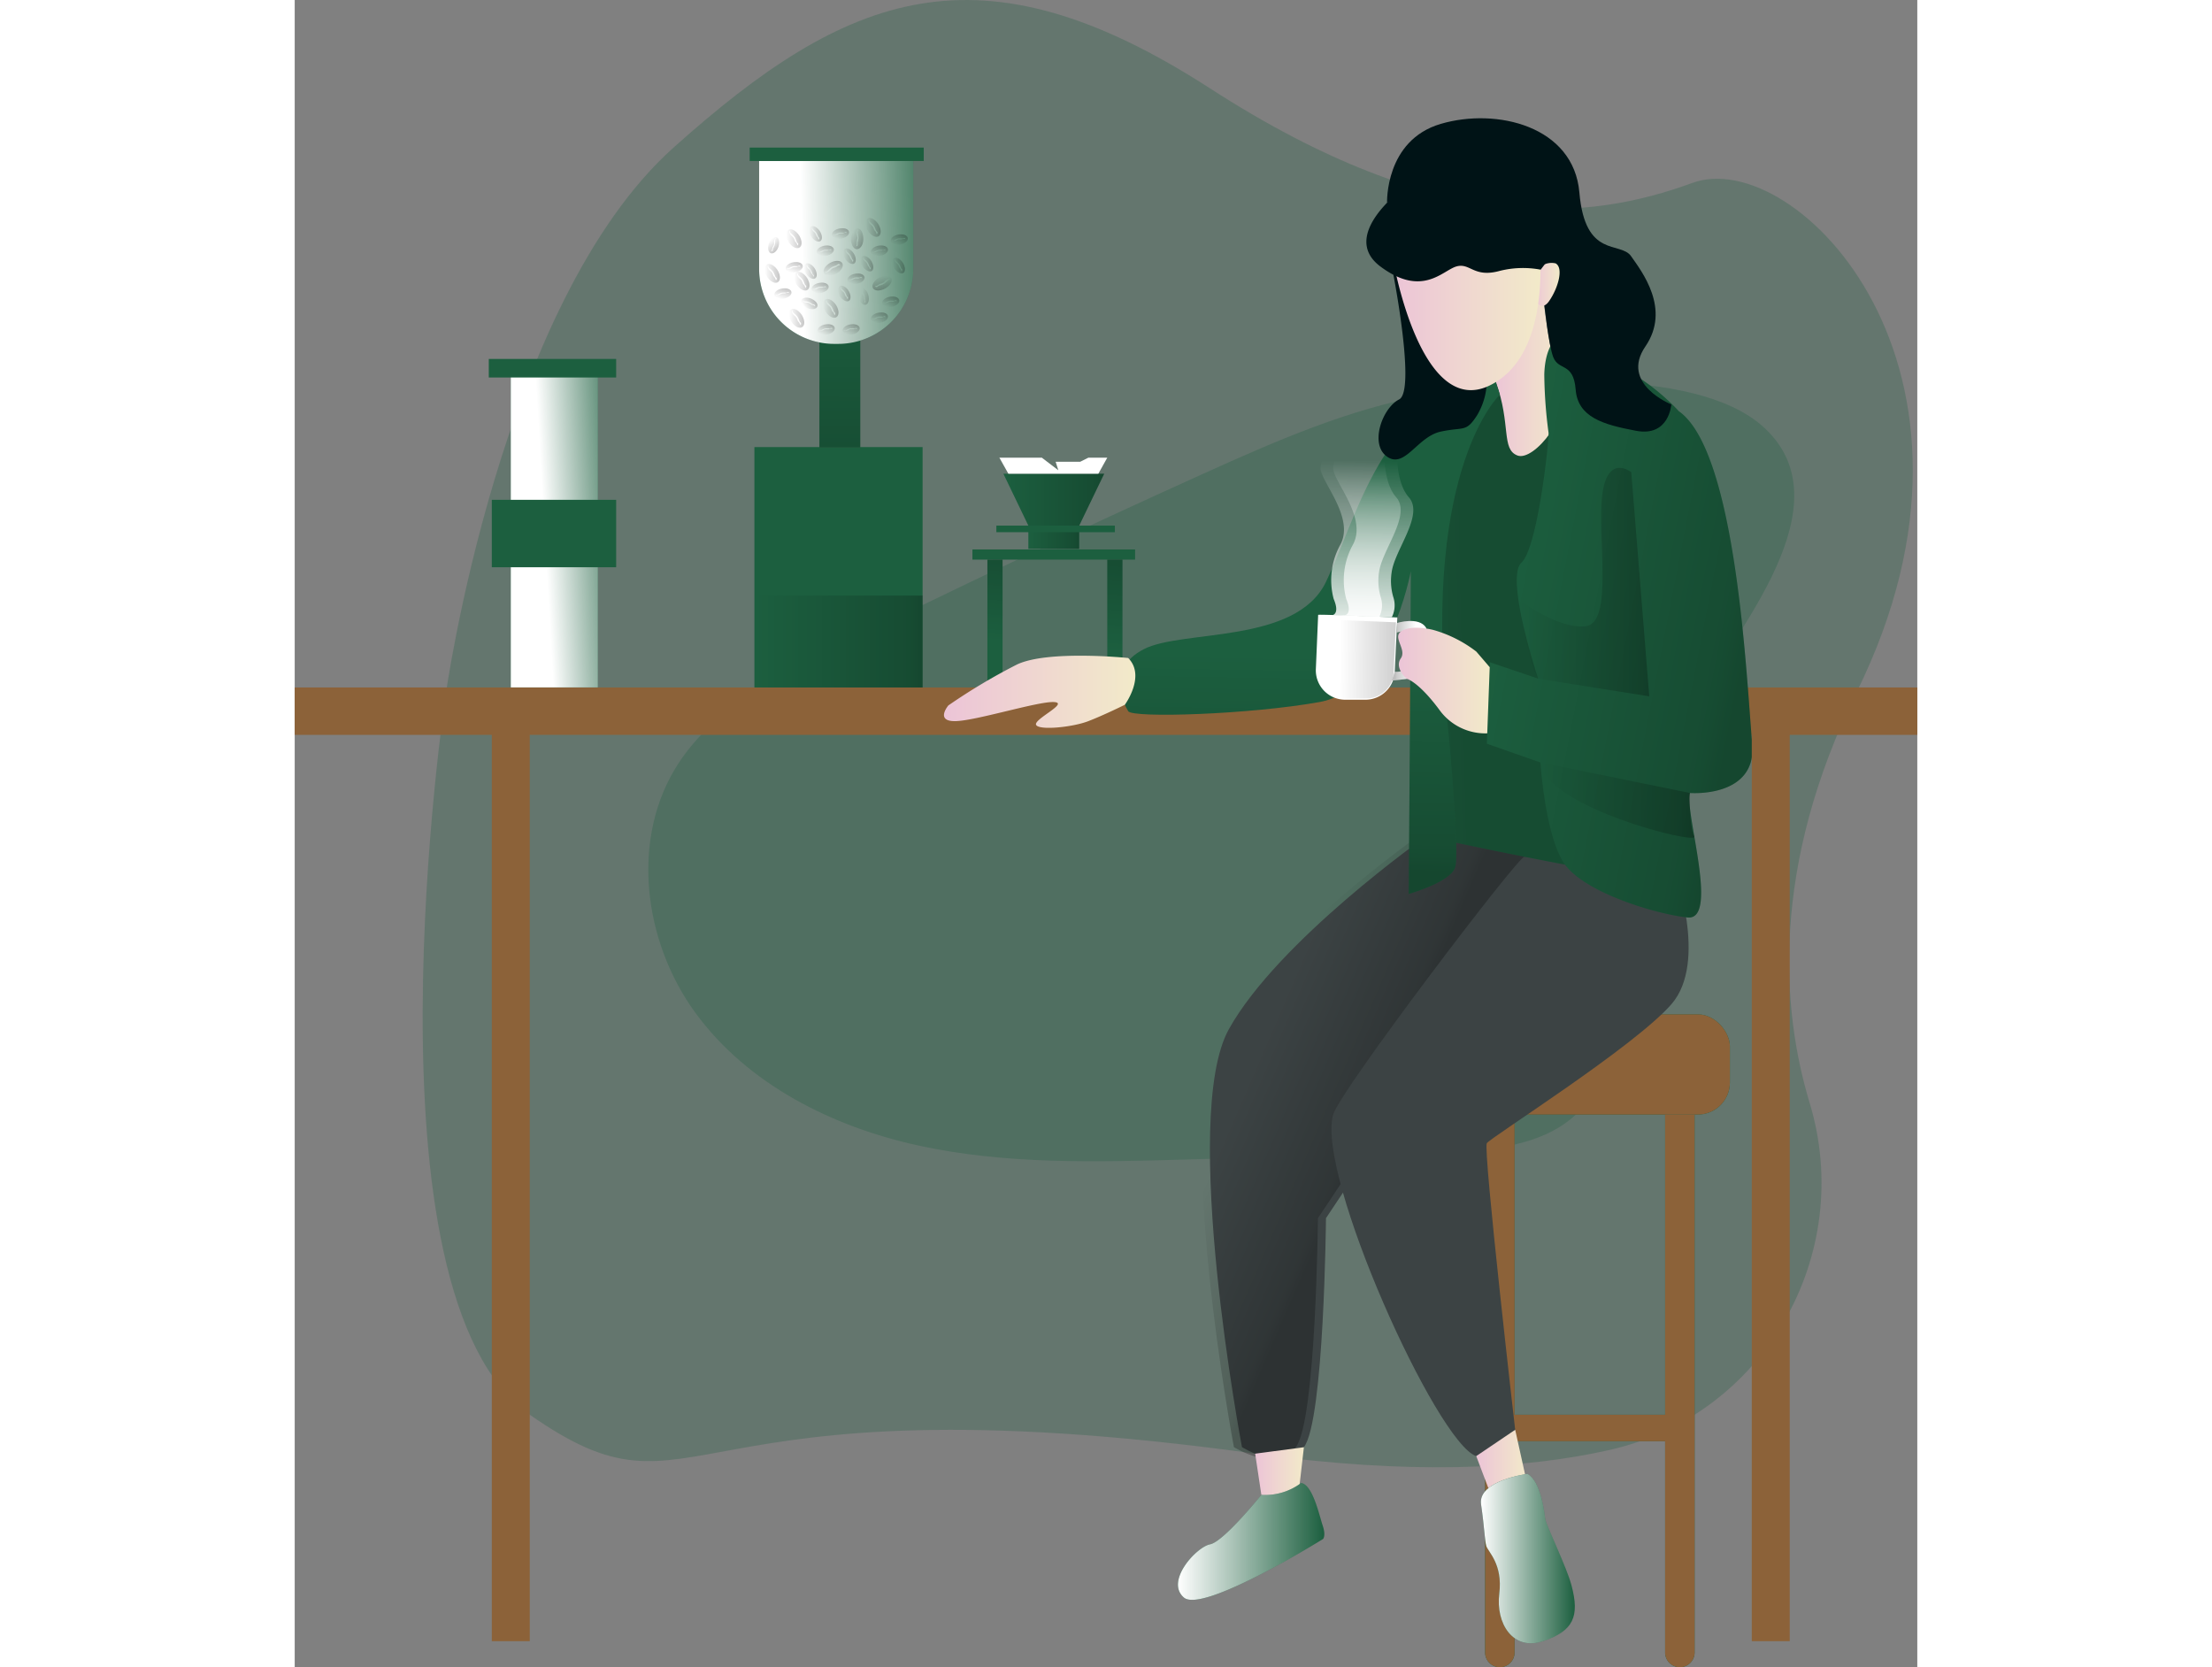 <svg id="Layer_1" data-name="Layer 1" xmlns="http://www.w3.org/2000/svg" xmlns:xlink="http://www.w3.org/1999/xlink" viewBox="0 0 340.26 349.61" width="406" height="306" class="illustration styles_illustrationTablet__1DWOa"><rect x="0" y="0" width="340.26" height="349.61" fill="#808080" stroke="none"/><defs><linearGradient id="linear-gradient" x1="239.78" y1="228.82" x2="264.56" y2="239.52" gradientUnits="userSpaceOnUse"><stop offset="0" stop-opacity="0"></stop><stop offset="0.91" stop-opacity="0.8"></stop><stop offset="1"></stop></linearGradient><linearGradient id="linear-gradient-2" x1="146.57" y1="134.48" x2="148.4" y2="113.09" xlink:href="#linear-gradient"></linearGradient><linearGradient id="linear-gradient-3" x1="171.53" y1="136.62" x2="173.36" y2="115.22" xlink:href="#linear-gradient"></linearGradient><linearGradient id="linear-gradient-4" x1="251.34" y1="131.27" x2="289.06" y2="130.42" gradientUnits="userSpaceOnUse"><stop offset="0" stop-opacity="0"></stop><stop offset="0.91" stop-opacity="0.8"></stop></linearGradient><linearGradient id="linear-gradient-5" x1="292.03" y1="78.92" x2="306.78" y2="78.92" gradientUnits="userSpaceOnUse"><stop offset="0" stop-color="#ecc4d7"></stop><stop offset="0.42" stop-color="#efd4d1"></stop><stop offset="1" stop-color="#f2eac9"></stop></linearGradient><linearGradient id="linear-gradient-6" x1="291.26" y1="127.31" x2="344.48" y2="137.73" xlink:href="#linear-gradient"></linearGradient><linearGradient id="linear-gradient-7" x1="297.38" y1="122.41" x2="324.81" y2="122.41" xlink:href="#linear-gradient"></linearGradient><linearGradient id="linear-gradient-8" x1="302.04" y1="168.14" x2="334.33" y2="168.14" xlink:href="#linear-gradient"></linearGradient><linearGradient id="linear-gradient-9" x1="253.25" y1="137.45" x2="252.5" y2="182.5" xlink:href="#linear-gradient"></linearGradient><linearGradient id="linear-gradient-10" x1="259.89" y1="138.58" x2="273.76" y2="138.71" xlink:href="#linear-gradient"></linearGradient><linearGradient id="linear-gradient-11" x1="275.73" y1="136.94" x2="271.72" y2="136.83" xlink:href="#linear-gradient"></linearGradient><linearGradient id="linear-gradient-12" x1="176.92" y1="145.41" x2="217.04" y2="145.41" xlink:href="#linear-gradient-5"></linearGradient><linearGradient id="linear-gradient-13" x1="242.17" y1="309.42" x2="252.39" y2="309.42" xlink:href="#linear-gradient-5"></linearGradient><linearGradient id="linear-gradient-14" x1="288.53" y1="307.5" x2="299.27" y2="307.5" xlink:href="#linear-gradient-5"></linearGradient><linearGradient id="linear-gradient-15" x1="225.98" y1="323.59" x2="256.67" y2="323.59" gradientUnits="userSpaceOnUse"><stop offset="0" stop-color="#fff"></stop><stop offset="1" stop-color="#fff" stop-opacity="0"></stop></linearGradient><linearGradient id="linear-gradient-16" x1="289.51" y1="327.19" x2="309.2" y2="327.19" xlink:href="#linear-gradient-15"></linearGradient><linearGradient id="linear-gradient-17" x1="96.4" y1="134.52" x2="131.67" y2="134.52" xlink:href="#linear-gradient"></linearGradient><linearGradient id="linear-gradient-18" x1="114.38" y1="59.31" x2="114.24" y2="103.24" xlink:href="#linear-gradient"></linearGradient><linearGradient id="linear-gradient-19" x1="106.44" y1="52.92" x2="137.6" y2="52.17" xlink:href="#linear-gradient-15"></linearGradient><linearGradient id="linear-gradient-20" x1="52.37" y1="111.47" x2="71.89" y2="110.35" xlink:href="#linear-gradient-15"></linearGradient><linearGradient id="linear-gradient-21" x1="153.85" y1="112.66" x2="164.51" y2="112.66" xlink:href="#linear-gradient"></linearGradient><linearGradient id="linear-gradient-22" x1="148.61" y1="104.78" x2="169.75" y2="104.78" xlink:href="#linear-gradient"></linearGradient><linearGradient id="linear-gradient-23" x1="300.43" y1="60.01" x2="306.01" y2="60.01" xlink:href="#linear-gradient-5"></linearGradient><linearGradient id="linear-gradient-24" x1="271.16" y1="60.01" x2="302.04" y2="60.01" xlink:href="#linear-gradient-5"></linearGradient><linearGradient id="linear-gradient-25" x1="266.44" y1="135.09" x2="267" y2="96.99" xlink:href="#linear-gradient-15"></linearGradient><linearGradient id="linear-gradient-26" x1="263.81" y1="135.09" x2="264.38" y2="96.99" xlink:href="#linear-gradient-15"></linearGradient><linearGradient id="linear-gradient-27" x1="272.16" y1="143.12" x2="291.36" y2="143.12" xlink:href="#linear-gradient-5"></linearGradient><linearGradient id="linear-gradient-28" x1="144.41" y1="67.11" x2="147.6" y2="67.11" xlink:href="#linear-gradient"></linearGradient><linearGradient id="linear-gradient-29" x1="147.36" y1="64" x2="150" y2="64" gradientTransform="translate(-9.77 97.09) rotate(-35.09)" xlink:href="#linear-gradient"></linearGradient><linearGradient id="linear-gradient-30" x1="148.83" y1="71.78" x2="151.46" y2="71.78" gradientTransform="translate(30.86 183.3) rotate(-68.72)" xlink:href="#linear-gradient"></linearGradient><linearGradient id="linear-gradient-31" x1="151.59" y1="65.02" x2="154.79" y2="65.02" xlink:href="#linear-gradient"></linearGradient><linearGradient id="linear-gradient-32" x1="154.69" y1="61.9" x2="157.32" y2="61.9" xlink:href="#linear-gradient"></linearGradient><linearGradient id="linear-gradient-33" x1="159.46" y1="55.68" x2="162.09" y2="55.68" xlink:href="#linear-gradient"></linearGradient><linearGradient id="linear-gradient-34" x1="158.09" y1="76.54" x2="160.72" y2="76.54" gradientTransform="matrix(0.96, 0.29, -0.29, 0.96, 30.03, -57.33)" xlink:href="#linear-gradient"></linearGradient><linearGradient id="linear-gradient-35" x1="159.72" y1="59.25" x2="162.92" y2="59.25" gradientTransform="translate(234.86 -96.81) rotate(94.2)" xlink:href="#linear-gradient"></linearGradient><linearGradient id="linear-gradient-36" x1="166.08" y1="56.05" x2="168.72" y2="56.05" xlink:href="#linear-gradient"></linearGradient><linearGradient id="linear-gradient-37" x1="159.14" y1="82.26" x2="161.77" y2="82.26" gradientTransform="translate(30.86 183.3) rotate(-68.72)" xlink:href="#linear-gradient"></linearGradient><linearGradient id="linear-gradient-38" x1="145.49" y1="59.32" x2="148.69" y2="59.32" xlink:href="#linear-gradient"></linearGradient><linearGradient id="linear-gradient-39" x1="157.46" y1="49.59" x2="160.66" y2="49.59" gradientTransform="translate(55.8 -80.6) rotate(34.53)" xlink:href="#linear-gradient"></linearGradient><linearGradient id="linear-gradient-40" x1="147.59" y1="57.22" x2="150.22" y2="57.22" xlink:href="#linear-gradient"></linearGradient><linearGradient id="linear-gradient-41" x1="156.47" y1="67.4" x2="159.1" y2="67.4" gradientTransform="translate(30.86 183.3) rotate(-68.72)" xlink:href="#linear-gradient"></linearGradient><linearGradient id="linear-gradient-42" x1="152.08" y1="56.61" x2="155.28" y2="56.61" gradientTransform="translate(88.3 206.77) rotate(-86.69)" xlink:href="#linear-gradient"></linearGradient><linearGradient id="linear-gradient-43" x1="155.78" y1="54.11" x2="158.41" y2="54.11" xlink:href="#linear-gradient"></linearGradient><linearGradient id="linear-gradient-44" x1="160.99" y1="73.72" x2="163.62" y2="73.72" gradientTransform="translate(30.86 183.3) rotate(-68.72)" xlink:href="#linear-gradient"></linearGradient><linearGradient id="linear-gradient-45" x1="139.31" y1="57.71" x2="142.51" y2="57.71" xlink:href="#linear-gradient"></linearGradient><linearGradient id="linear-gradient-46" x1="139.88" y1="51.76" x2="142.51" y2="51.76" gradientTransform="translate(90.55 -89.84) rotate(50.19)" xlink:href="#linear-gradient"></linearGradient><linearGradient id="linear-gradient-47" x1="158.52" y1="60.77" x2="161.16" y2="60.77" gradientTransform="translate(30.86 183.3) rotate(-68.72)" xlink:href="#linear-gradient"></linearGradient><linearGradient id="linear-gradient-48" x1="155.16" y1="81.26" x2="157.79" y2="81.26" gradientTransform="translate(30.86 183.3) rotate(-68.72)" xlink:href="#linear-gradient"></linearGradient><linearGradient id="linear-gradient-49" x1="143.85" y1="50.42" x2="147.05" y2="50.42" xlink:href="#linear-gradient"></linearGradient><linearGradient id="linear-gradient-50" x1="160.45" y1="48.05" x2="163.65" y2="48.05" xlink:href="#linear-gradient"></linearGradient><linearGradient id="linear-gradient-51" x1="148.68" y1="49.43" x2="151.31" y2="49.43" xlink:href="#linear-gradient"></linearGradient><linearGradient id="linear-gradient-52" x1="164.12" y1="65.58" x2="166.76" y2="65.58" gradientTransform="translate(30.86 183.3) rotate(-68.72)" xlink:href="#linear-gradient"></linearGradient><linearGradient id="linear-gradient-53" x1="152.54" y1="60.56" x2="155.17" y2="60.56" gradientTransform="translate(30.86 183.3) rotate(-68.72)" xlink:href="#linear-gradient"></linearGradient><linearGradient id="linear-gradient-54" x1="168.66" y1="67.28" x2="171.3" y2="67.28" gradientTransform="translate(30.86 183.3) rotate(-68.72)" xlink:href="#linear-gradient"></linearGradient><linearGradient id="linear-gradient-55" x1="171.93" y1="79.18" x2="174.57" y2="79.18" gradientTransform="translate(30.86 183.3) rotate(-68.72)" xlink:href="#linear-gradient"></linearGradient><linearGradient id="linear-gradient-56" x1="150.72" y1="76.63" x2="153.35" y2="76.63" gradientTransform="translate(30.86 183.3) rotate(-68.72)" xlink:href="#linear-gradient"></linearGradient><linearGradient id="linear-gradient-57" x1="168.24" y1="76.16" x2="170.88" y2="76.16" gradientTransform="translate(30.86 183.3) rotate(-68.72)" xlink:href="#linear-gradient"></linearGradient></defs><title>73. Coffee lover</title><path d="M72.37,146.38S83.76,63.93,120.2,31.31,184.36-12.35,232.72,18.9s79.49,27.76,101.13,19.82,67.85,39,34.5,106.68c-18.16,36.86-15.81,66.71-9.9,86.24,9.61,31.8-9.51,65.42-41.91,72.76-18.11,4.11-42.23,5.24-74.37.79-123.4-17.08-115.79,17.2-152.11-8.16S72.37,146.38,72.37,146.38Z" transform="translate(-40.76 -0.36)" fill="#1C5F3F" opacity="0.27" style="isolation: isolate;"></path><path d="M278.19,83.18c-16.35,2.92-31.74,9.67-46.88,16.51q-39.41,17.79-78.16,37c-12,6-24.55,12.48-31.89,23.7-10.19,15.57-7.46,37.32,3.52,52.35s28.75,23.93,46.93,27.87,37,3.44,55.59,2.91L280.49,242c10.95-.31,23.23-1.22,30.44-9.46,4.84-5.54,6.24-13.2,7.31-20.47,3.27-22.1,5.46-45.08,16.38-64.58,8.15-14.55,32-41.52,14.07-57.65C334.15,76.75,295.68,80.06,278.19,83.18Z" transform="translate(-40.76 -0.36)" fill="#1C5F3F" opacity="0.27" style="isolation: isolate;"></path><path d="M287.38,233.73h6.18a0,0,0,0,1,0,0V346.52a3.09,3.09,0,0,1-3.09,3.09h0a3.09,3.09,0,0,1-3.09-3.09V233.73A0,0,0,0,1,287.38,233.73Z" fill="#1C5F3F"></path><path d="M249.63,233.73h6.18a0,0,0,0,1,0,0V346.52a3.09,3.09,0,0,1-3.09,3.09h0a3.09,3.09,0,0,1-3.09-3.09V233.73a0,0,0,0,1,0,0Z" fill="#1C5F3F"></path><rect x="253.84" y="296.67" width="34.76" height="5.55" fill="#1C5F3F"></rect><rect x="242.15" y="212.71" width="58.81" height="21.01" rx="6.72" fill="#1C5F3F"></rect><path d="M287.38,233.73h6.18a0,0,0,0,1,0,0V346.52a3.09,3.09,0,0,1-3.09,3.09h0a3.09,3.09,0,0,1-3.09-3.09V233.73A0,0,0,0,1,287.38,233.73Z" fill="#8c6239"></path><path d="M249.63,233.73h6.18a0,0,0,0,1,0,0V346.52a3.09,3.09,0,0,1-3.09,3.09h0a3.09,3.09,0,0,1-3.09-3.09V233.73a0,0,0,0,1,0,0Z" fill="#8c6239"></path><rect x="253.84" y="296.67" width="34.76" height="5.55" fill="#8c6239"></rect><rect x="242.15" y="212.71" width="58.81" height="21.01" rx="6.72" fill="#8c6239"></rect><path d="M278,175.74s-31,21.85-41.34,40.43,2.74,87.64,2.74,87.64,8.75,5.6,13,0,4.62-48,4.62-48l49.77-74.78S292.92,173.42,278,175.74Z" transform="translate(-40.76 -0.36)" fill="#3c4344"></path><path d="M276.31,175.74s-31,21.85-41.33,40.43,2.73,87.64,2.73,87.64,8.75,5.6,13,0,4.62-48,4.62-48l49.76-74.78S291.21,173.42,276.31,175.74Z" transform="translate(-40.76 -0.36)" opacity="0.25" fill="url(#linear-gradient)" style="isolation: isolate;"></path><path d="M330,182.57s7.24,19.43-.53,28.36-37.88,27.92-38.72,29.15,5.94,60.06,5.94,60.06.09,8.33-8.17,5.56-33.64-59-30-71.61C260,229,297.43,179.78,298.65,180S330,182.57,330,182.57Z" transform="translate(-40.76 -0.36)" fill="#3c4344"></path><rect x="142.12" y="115.22" width="34.11" height="2.13" fill="#1C5F3F"></rect><rect x="145.26" y="117.34" width="3.18" height="27.7" fill="#1C5F3F"></rect><rect x="170.4" y="117.34" width="3.18" height="27.7" fill="#1C5F3F"></rect><rect x="145.26" y="117.34" width="3.18" height="27.7" opacity="0.25" fill="url(#linear-gradient-2)" style="isolation: isolate;"></rect><rect x="170.4" y="117.34" width="3.18" height="27.7" opacity="0.25" fill="url(#linear-gradient-3)" style="isolation: isolate;"></rect><rect y="144.16" width="340.26" height="9.94" fill="#8c6239"></rect><path d="M303.5,75.16a75.4,75.4,0,0,1,10.63,1.08,10.81,10.81,0,0,1,4.58,1.69C321.43,80.37,331,178.06,331,178.06s.72,5.72-4.28,6.43-48.7-8.75-48.7-8.75,1.52-65.11-.42-67.48,2.94-24.38,9-26.08S303.5,75.16,303.5,75.16Z" transform="translate(-40.76 -0.36)" fill="#1C5F3F"></path><path d="M303.5,75.16a75.4,75.4,0,0,1,10.63,1.08,10.81,10.81,0,0,1,4.58,1.69C321.43,80.37,331,178.06,331,178.06s.72,5.72-4.28,6.43-48.7-8.75-48.7-8.75,1.52-65.11-.42-67.48,2.94-24.38,9-26.08S303.5,75.16,303.5,75.16Z" transform="translate(-40.76 -0.36)" opacity="0.25" fill="url(#linear-gradient-4)" style="isolation: isolate;"></path><path d="M302.54,62.18s1.2,13,3.76,18.93-5.66,16.08-9.12,14.77-1.32-6.52-4.53-15.41S299.68,59.67,302.54,62.18Z" transform="translate(-40.76 -0.36)" fill="url(#linear-gradient-5)"></path><path d="M331,86.58s-8.23-9.26-17.48-10.83S305,74,305,74l-.59-1.55s-1.49,1.86-1.61,6.44a98,98,0,0,0,.89,12.2c.15,1.4-2.22,24.06-5.69,27.27s3.51,24.3,3.51,24.3l-10.15-3.43,0,1-.6,16.08L302,160.25s.9,14.51,4.74,20.82,19.46,11,26.13,11.68-.74-22.44.48-26.1c0,0,14.19,1.12,13.05-10.5S343.37,95.23,331,86.58Z" transform="translate(-40.76 -0.36)" fill="#1C5F3F"></path><path d="M331,86.58s-8.23-9.26-17.48-10.83S305,74,305,74l-.59-1.55s-1.49,1.86-1.61,6.44a98,98,0,0,0,.89,12.2c.15,1.4-2.22,24.06-5.69,27.27s3.51,24.3,3.51,24.3l-10.15-3.43,0,1-.6,16.08L302,160.25s.9,14.51,4.74,20.82,19.46,11,26.13,11.68-.74-22.44.48-26.1c0,0,14.19,1.12,13.05-10.5S343.37,95.23,331,86.58Z" transform="translate(-40.76 -0.36)" opacity="0.25" fill="url(#linear-gradient-6)" style="isolation: isolate;"></path><path d="M301.55,142.69l23.26,3.69-3.77-47s-5-4-6.09,4.79,2.48,27-3.59,27.53-14-5.73-14-5.73S299.44,140.2,301.55,142.69Z" transform="translate(-40.76 -0.36)" opacity="0.25" fill="url(#linear-gradient-7)" style="isolation: isolate;"></path><path d="M302,160.25l31.35,6.4s-.27,7.12.91,9.09S302.9,169.6,302,160.25Z" transform="translate(-40.76 -0.36)" opacity="0.25" fill="url(#linear-gradient-8)" style="isolation: isolate;"></path><path d="M293.49,83.12S277.44,98,282.31,149.81c0,0,2.95,29.44,1.76,32.54s-9.69,5.46-9.69,5.46.45-63.14.43-67.65c0,0-4.54,24.77-19.07,27.4s-39.32,3.43-40.2,1.93-4.81-8.82,3.28-13,31.88-1,38.19-14.09,11.18-35.24,29.59-40.23l6-1.71Z" transform="translate(-40.76 -0.36)" fill="#1C5F3F"></path><path d="M293.49,83.12S277.44,98,282.31,149.81c0,0,2.95,29.44,1.76,32.54s-9.69,5.46-9.69,5.46.45-63.14.43-67.65c0,0-4.54,24.77-19.07,27.4s-39.32,3.43-40.2,1.93-4.81-8.82,3.28-13,31.88-1,38.19-14.09,11.18-35.24,29.59-40.23l6-1.71Z" transform="translate(-40.76 -0.36)" opacity="0.25" fill="url(#linear-gradient-9)" style="isolation: isolate;"></path><path d="M255.38,129.29c.36-.14,16.6.55,16.6.55l-.54,11.4a6.15,6.15,0,0,1-6.15,5.85h-4.24a6.16,6.16,0,0,1-6.15-6.49Z" transform="translate(-40.76 -0.36)" fill="#fff"></path><path d="M256.34,130.34c.33-.12,15.36.52,15.36.52l-.5,10.53a5.69,5.69,0,0,1-5.69,5.42h-3.92a5.68,5.68,0,0,1-5.68-6Z" transform="translate(-40.76 -0.36)" opacity="0.25" fill="url(#linear-gradient-10)" style="isolation: isolate;"></path><path d="M271.93,131s4.6-1.44,6.09,1c0,0,1.85,10.16-4.45,10.78l-2.77.3.64-1.88s2.85.68,3.6-3.38-.12-5.72-3.21-4.82Z" transform="translate(-40.76 -0.36)" fill="#fff"></path><path d="M271.93,131s4.6-1.44,6.09,1c0,0,1.85,10.16-4.45,10.78l-2.77.3.64-1.88s2.85.68,3.6-3.38-.12-5.72-3.21-4.82Z" transform="translate(-40.76 -0.36)" opacity="0.25" fill="url(#linear-gradient-11)" style="isolation: isolate;"></path><path d="M215.54,138.34s-16.82-1.73-23.33,1.37a124.59,124.59,0,0,0-14.38,8.58s-2.85,3.38,1.5,3.29,17.23-4.15,20.61-4-4.27,3.58-3.71,4.78,7.58.52,10.91-.76,7.7-3.45,7.7-3.45S219.29,142.09,215.54,138.34Z" transform="translate(-40.76 -0.36)" fill="url(#linear-gradient-12)"></path><path d="M242.17,305.19l1.3,8.65s4.28,2.67,7.77,0l1.15-10Z" transform="translate(-40.76 -0.36)" fill="url(#linear-gradient-13)"></path><path d="M288.53,305.7l2.8,7.4a2.72,2.72,0,0,0,3.05,1.7c1.76-.32,4-1.11,4.89-3l-2.57-11.62Z" transform="translate(-40.76 -0.36)" fill="url(#linear-gradient-14)"></path><path d="M251.81,311.33a12.64,12.64,0,0,1-8.34,2.51s-7.91,9.82-10.75,10.36-9.47,7.7-5.51,11.15,29.2-12.27,29.2-12.27.64-.67-.08-2.81S254.25,311.69,251.81,311.33Z" transform="translate(-40.76 -0.36)" fill="#1C5F3F"></path><path d="M299.27,309.42s-10.46,1.4-9.73,6.39.74,7.49,1.1,8.74,3.49,3.76,2.72,10,2.86,12.09,9.2,9.95,7.7-5.13,5.94-11.71c-1-3.8-5.31-12.59-5.49-13.84S302.14,311,299.27,309.42Z" transform="translate(-40.76 -0.36)" fill="#1C5F3F"></path><path d="M251.81,311.33a12.64,12.64,0,0,1-8.34,2.51s-7.91,9.82-10.75,10.36-9.47,7.7-5.51,11.15,29.2-12.27,29.2-12.27.64-.67-.08-2.81S254.25,311.69,251.81,311.33Z" transform="translate(-40.76 -0.36)" fill="url(#linear-gradient-15)" style="isolation: isolate;"></path><path d="M299.27,309.42s-10.46,1.4-9.73,6.39.74,7.49,1.1,8.74,3.49,3.76,2.72,10,2.86,12.09,9.2,9.95,7.7-5.13,5.94-11.71c-1-3.8-5.31-12.59-5.49-13.84S302.14,311,299.27,309.42Z" transform="translate(-40.76 -0.36)" fill="url(#linear-gradient-16)" style="isolation: isolate;"></path><rect x="41.33" y="152.12" width="7.96" height="192.03" fill="#8c6239"></rect><rect x="305.55" y="152.12" width="7.96" height="192.03" fill="#8c6239"></rect><rect x="96.4" y="93.75" width="35.27" height="50.41" fill="#1C5F3F"></rect><rect x="96.4" y="124.89" width="35.27" height="19.27" opacity="0.25" fill="url(#linear-gradient-17)" style="isolation: isolate;"></rect><path d="M97.39,33.76h32.32a0,0,0,0,1,0,0V56.39A15.73,15.73,0,0,1,114,72.11h-.87A15.73,15.73,0,0,1,97.39,56.39V33.76A0,0,0,0,1,97.39,33.76Z" fill="#1C5F3F"></path><rect x="110.03" y="64.5" width="8.57" height="29.33" fill="#1C5F3F"></rect><rect x="110.03" y="64.5" width="8.57" height="29.33" opacity="0.25" fill="url(#linear-gradient-18)" style="isolation: isolate;"></rect><rect x="45.31" y="78.55" width="18.26" height="65.6" fill="#1C5F3F"></rect><path d="M97.39,33.76h32.32a0,0,0,0,1,0,0V56.39A15.73,15.73,0,0,1,114,72.11h-.87A15.73,15.73,0,0,1,97.39,56.39V33.76A0,0,0,0,1,97.39,33.76Z" fill="url(#linear-gradient-19)" style="isolation: isolate;"></path><rect x="45.31" y="78.55" width="18.26" height="65.6" fill="url(#linear-gradient-20)" style="isolation: isolate;"></rect><rect x="40.7" y="75.27" width="26.71" height="3.89" fill="#1C5F3F"></rect><rect x="95.41" y="30.95" width="36.5" height="2.81" fill="#1C5F3F"></rect><rect x="153.85" y="110.22" width="10.65" height="4.88" fill="#1C5F3F"></rect><rect x="153.85" y="110.22" width="10.65" height="4.88" opacity="0.25" fill="url(#linear-gradient-21)" style="isolation: isolate;"></rect><polyline points="153.85 110.22 148.61 99.34 169.75 99.34 164.51 110.22" fill="#1C5F3F"></polyline><polyline points="153.85 110.22 148.61 99.34 169.75 99.34 164.51 110.22" opacity="0.25" fill="url(#linear-gradient-22)" style="isolation: isolate;"></polyline><rect x="147.14" y="110.22" width="24.85" height="1.38" fill="#1C5F3F"></rect><polygon points="149.66 99.34 147.77 95.97 156.67 95.97 160.13 98.61 159.57 96.83 164.72 96.83 166.44 95.97 170.4 95.97 168.52 99.34 149.66 99.34" fill="#fff"></polygon><path d="M269.83,42.88s-.47-13.09,11.25-16.54,27.89.46,29.08,14.4S318.75,50.87,321,54.08s8.38,11.08,3,18.93,5.44,12.16,5.44,12.16S329,92,322.07,90.7s-12.23-2.84-12.69-8.65-3.57-3.82-4.72-6.85c-1-2.72-1.81-10.71-2-12.14s-7.21-7.31-9.89-9S274.39,39.36,269.83,42.88Z" transform="translate(-40.76 -0.36)" fill="#001316"></path><path d="M305.18,55.59a3.78,3.78,0,0,0-4.61,3.26c-.69,4.1,1.34,7.39,3.24,4.65S306.9,56.56,305.18,55.59Z" transform="translate(-40.76 -0.36)" fill="url(#linear-gradient-23)"></path><path d="M271.16,58s4.73,24.33,1.2,26.12-6.26,9.4-2.53,12,6.35-4.2,11.25-5.25,5.26.21,7.59-3.37a14.39,14.39,0,0,0,2.08-7.78l-9.67-29.55S270.26,44.54,271.16,58Z" transform="translate(-40.76 -0.36)" fill="#001316"></path><path d="M271.16,55.15s5.67,32.8,20,26.13C300.31,77,302,65,302,56.94a55.24,55.24,0,0,0-.49-7.84S280.62,20.13,271.16,55.15Z" transform="translate(-40.76 -0.36)" fill="url(#linear-gradient-24)"></path><path d="M273.18,39.9s-13.48,9.83-4.74,16.35,13,.87,15.88,0,3.61,2.31,8.81,1a20,20,0,0,1,8.91-.34l4.26-5.58a20.15,20.15,0,0,0-4.26-7C298.61,40.38,288.37,26.34,273.18,39.9Z" transform="translate(-40.76 -0.36)" fill="#001316"></path><path d="M261.26,125.94a15.39,15.39,0,0,1,1.38-11.31c3.19-5.78-4.24-13.44-4.11-16.18s4.11-8.29,4.11-8.29L272,93s-.82,8,2.4,11.64-2.86,10.89-3.58,15.54a12,12,0,0,0,.33,5.43,5.47,5.47,0,0,1-.33,4.18h0l-10-.39S262.7,129.38,261.26,125.94Z" transform="translate(-40.76 -0.36)" fill="url(#linear-gradient-25)" style="isolation: isolate;"></path><path d="M258.63,125.94A15.36,15.36,0,0,1,260,114.63c3.18-5.78-4.25-13.44-4.12-16.18S260,90.16,260,90.16L269.35,93s-.82,8,2.4,11.64-2.86,10.89-3.58,15.54a12,12,0,0,0,.34,5.43,5.52,5.52,0,0,1-.34,4.18h0l-10-.39S260.08,129.38,258.63,125.94Z" transform="translate(-40.76 -0.36)" fill="url(#linear-gradient-26)" style="isolation: isolate;"></path><path d="M288.55,137l2.81,3.27-.52,13.87a11.85,11.85,0,0,1-10.09-5c-4.17-5.6-6.55-6.37-6.73-6.43s-2.68-2.32-1.31-4.29-2.09-4.59.35-5.84,6.55-.1,6.55-.1A26.6,26.6,0,0,1,288.55,137Z" transform="translate(-40.76 -0.36)" fill="url(#linear-gradient-27)"></path><rect x="41.33" y="104.81" width="26.08" height="14.14" fill="#1C5F3F"></rect><path d="M147.1,66.42c-.65-1-1.66-1.54-2.26-1.16s-.57,1.52.07,2.54,1.66,1.54,2.26,1.16S147.74,67.44,147.1,66.42Zm-.34,2.11c0-.09-.06-.18-.1-.27a1.12,1.12,0,0,0-.11-.25c-.07-.11-.18-.2-.26-.31s-.21-.58-.39-.82a2.46,2.46,0,0,0-.41-.38,1.6,1.6,0,0,1-.44-.65.46.46,0,0,1,0-.26c0-.07.09-.18.16-.15a.37.37,0,0,0,0,.31.9.9,0,0,0,.22.26,4.21,4.21,0,0,1,.78.8,4.9,4.9,0,0,1,.38.84,1.74,1.74,0,0,0,.1.19c.07.09.16.15.22.24A.34.34,0,0,1,146.76,68.53Z" transform="translate(-40.76 -0.36)" opacity="0.25" fill="url(#linear-gradient-28)" style="isolation: isolate;"></path><path d="M149.09,63c-.92-.38-1.85-.25-2.07.29s.33,1.3,1.25,1.68,1.84.25,2.07-.29S150,63.4,149.09,63Zm.77,1.59-.2-.14a1.22,1.22,0,0,0-.19-.12c-.1,0-.21,0-.32-.08s-.42-.29-.65-.37a1.82,1.82,0,0,0-.46-.06,1.3,1.3,0,0,1-.6-.23.39.39,0,0,1-.15-.16s0-.16,0-.17a.33.33,0,0,0,.14.21.83.83,0,0,0,.27.07,3.06,3.06,0,0,1,.91.17,3.56,3.56,0,0,1,.65.38l.16.08c.09,0,.18,0,.26.06A.28.28,0,0,1,149.86,64.6Z" transform="translate(-40.76 -0.36)" opacity="0.25" fill="url(#linear-gradient-29)" style="isolation: isolate;"></path><path d="M152,68.4c-1,.19-1.67.81-1.56,1.38s1,.89,2,.71,1.67-.82,1.56-1.39S153,68.21,152,68.4Zm1.52.89h-.46c-.11,0-.21.08-.32.11s-.51,0-.74,0a2.3,2.3,0,0,0-.42.2,1.39,1.39,0,0,1-.63.15.38.38,0,0,1-.21,0c-.05,0-.11-.12-.07-.17a.32.32,0,0,0,.24.09.58.58,0,0,0,.27-.09,3.87,3.87,0,0,1,.84-.36,4.78,4.78,0,0,1,.76,0,.55.55,0,0,0,.18,0c.09,0,.16-.07.25-.09A.27.27,0,0,1,153.55,69.29Z" transform="translate(-40.76 -0.36)" opacity="0.25" fill="url(#linear-gradient-30)" style="isolation: isolate;"></path><path d="M154.28,64.33c-.65-1-1.66-1.54-2.26-1.16s-.57,1.52.07,2.54,1.66,1.54,2.26,1.16S154.92,65.35,154.28,64.33Zm-.34,2.11c0-.09-.06-.18-.1-.27a1.12,1.12,0,0,0-.11-.25c-.07-.11-.18-.2-.26-.31s-.21-.58-.39-.82a2.46,2.46,0,0,0-.41-.38,1.6,1.6,0,0,1-.44-.65.46.46,0,0,1,0-.26c0-.07.09-.18.16-.15a.37.37,0,0,0,0,.31.9.9,0,0,0,.22.26,4.21,4.21,0,0,1,.78.8,4.9,4.9,0,0,1,.38.84,1.74,1.74,0,0,0,.1.19c.07.09.16.15.22.24A.34.34,0,0,1,153.94,66.44Z" transform="translate(-40.76 -0.36)" opacity="0.25" fill="url(#linear-gradient-31)" style="isolation: isolate;"></path><path d="M156.9,61.33c-.53-.84-1.36-1.26-1.86-.95s-.46,1.25.06,2.09,1.37,1.27,1.86,1S157.43,62.17,156.9,61.33Zm-.28,1.74a2,2,0,0,0-.08-.22.78.78,0,0,0-.09-.21c-.06-.09-.15-.16-.21-.25s-.18-.48-.32-.68a2.5,2.5,0,0,0-.34-.31,1.23,1.23,0,0,1-.36-.54.38.38,0,0,1,0-.21c0-.06.08-.15.14-.12a.25.25,0,0,0,0,.25.73.73,0,0,0,.18.22,3.58,3.58,0,0,1,.64.65,4.38,4.38,0,0,1,.31.7s.05.1.08.15.14.12.18.2A.26.26,0,0,1,156.62,63.07Z" transform="translate(-40.76 -0.36)" opacity="0.25" fill="url(#linear-gradient-32)" style="isolation: isolate;"></path><path d="M161.68,55.11c-.54-.84-1.37-1.26-1.86-1s-.47,1.25.05,2.09,1.37,1.27,1.86,1S162.2,56,161.68,55.11Zm-.28,1.74a2,2,0,0,0-.09-.22.56.56,0,0,0-.09-.21,2.32,2.32,0,0,0-.21-.25c-.15-.2-.17-.48-.32-.68a2,2,0,0,0-.34-.31,1.32,1.32,0,0,1-.36-.54.37.37,0,0,1,0-.21c0-.06.07-.15.13-.12a.31.31,0,0,0,0,.25.92.92,0,0,0,.18.22,3.28,3.28,0,0,1,.64.65,3.64,3.64,0,0,1,.31.7s.05.1.09.15.13.13.18.2A.28.28,0,0,1,161.4,56.85Z" transform="translate(-40.76 -0.36)" opacity="0.25" fill="url(#linear-gradient-33)" style="isolation: isolate;"></path><path d="M161.05,62.26c-.26-1-.93-1.61-1.5-1.46s-.81,1.06-.55,2,.93,1.61,1.5,1.46S161.31,63.22,161.05,62.26Zm-.77,1.58a1.94,1.94,0,0,0,0-.24.82.82,0,0,0,0-.22c0-.1-.1-.2-.13-.31s0-.5-.11-.74a1.9,1.9,0,0,0-.23-.39,1.25,1.25,0,0,1-.19-.62.34.34,0,0,1,0-.22c0-.05.11-.12.16-.07a.29.29,0,0,0-.07.24.73.73,0,0,0,.11.26,3.67,3.67,0,0,1,.42.81,3.85,3.85,0,0,1,.09.76,1.36,1.36,0,0,0,0,.17c0,.09.09.16.11.24A.27.27,0,0,1,160.28,63.84Z" transform="translate(-40.76 -0.36)" opacity="0.25" fill="url(#linear-gradient-34)" style="isolation: isolate;"></path><path d="M164.55,60.87c1.06-.57,1.65-1.54,1.32-2.17s-1.48-.68-2.54-.11-1.66,1.54-1.32,2.17S163.48,61.44,164.55,60.87Zm-2.08-.49.27-.08a1.14,1.14,0,0,0,.26-.09c.11-.06.21-.17.33-.24s.59-.17.84-.33a2.46,2.46,0,0,0,.41-.38,1.61,1.61,0,0,1,.68-.39.5.5,0,0,1,.27,0c.07,0,.17.1.13.17a.34.34,0,0,0-.31,0,.82.82,0,0,0-.27.2,2.91,2.91,0,0,1-1.72,1,1.76,1.76,0,0,0-.2.09c-.09.06-.16.15-.25.2A.33.33,0,0,1,162.47,60.38Z" transform="translate(-40.76 -0.36)" opacity="0.25" fill="url(#linear-gradient-35)" style="isolation: isolate;"></path><path d="M168.3,55.48c-.53-.84-1.36-1.27-1.86-.95s-.47,1.25.06,2.09,1.37,1.26,1.86,1S168.83,56.32,168.3,55.48ZM168,57.22a2.09,2.09,0,0,0-.08-.23,1.21,1.21,0,0,0-.09-.2c-.06-.09-.15-.17-.21-.26s-.18-.47-.33-.67a1.93,1.93,0,0,0-.33-.31,1.34,1.34,0,0,1-.37-.54.49.49,0,0,1,0-.21c0-.06.08-.15.13-.13a.33.33,0,0,0,0,.26.72.72,0,0,0,.18.21,4.05,4.05,0,0,1,.65.66,3.92,3.92,0,0,1,.31.69l.08.16a1.71,1.71,0,0,1,.18.2A.27.27,0,0,1,168,57.22Z" transform="translate(-40.76 -0.36)" opacity="0.25" fill="url(#linear-gradient-36)" style="isolation: isolate;"></path><path d="M165.54,62.59c-1,.2-1.68.82-1.57,1.39s1,.89,2,.71,1.68-.82,1.56-1.39S166.51,62.41,165.54,62.59Zm1.51.9h-.46c-.1,0-.21.08-.31.11s-.51,0-.75,0a2,2,0,0,0-.41.2,1.42,1.42,0,0,1-.63.15.44.44,0,0,1-.22,0c-.05,0-.11-.12-.06-.17a.29.29,0,0,0,.24.09.54.54,0,0,0,.26-.09,3.5,3.5,0,0,1,.85-.36,4.71,4.71,0,0,1,.75,0,.55.55,0,0,0,.18,0c.09,0,.16-.07.25-.09A.26.26,0,0,1,167.05,63.49Z" transform="translate(-40.76 -0.36)" opacity="0.25" fill="url(#linear-gradient-37)" style="isolation: isolate;"></path><path d="M148.19,58.63c-.65-1-1.66-1.54-2.26-1.16S145.36,59,146,60s1.66,1.54,2.26,1.16S148.83,59.65,148.19,58.63Zm-.34,2.11c0-.09-.06-.18-.1-.27a1.12,1.12,0,0,0-.11-.25c-.07-.11-.18-.2-.26-.31s-.21-.58-.39-.82a2.46,2.46,0,0,0-.41-.38,1.6,1.6,0,0,1-.44-.65.46.46,0,0,1,0-.26c0-.07.09-.18.16-.15a.37.37,0,0,0,0,.31.9.9,0,0,0,.22.26,4.21,4.21,0,0,1,.78.8,4.9,4.9,0,0,1,.38.84,1.74,1.74,0,0,0,.1.19c.07.09.16.15.22.24A.34.34,0,0,1,147.85,60.74Z" transform="translate(-40.76 -0.36)" opacity="0.25" fill="url(#linear-gradient-38)" style="isolation: isolate;"></path><path d="M160,50.48c0-1.21-.49-2.21-1.2-2.24s-1.33.93-1.38,2.13.49,2.21,1.2,2.24S160,51.68,160,50.48ZM158.55,52c0-.09,0-.18.07-.28a2.16,2.16,0,0,0,0-.27c0-.13,0-.26,0-.4,0-.3.16-.6.14-.9a2.1,2.1,0,0,0-.12-.54,1.63,1.63,0,0,1,0-.79.41.41,0,0,1,.11-.23s.18-.1.22,0a.4.4,0,0,0-.18.26,1,1,0,0,0,0,.34,4.16,4.16,0,0,1,.19,1.1,4.85,4.85,0,0,1-.17.91,1.36,1.36,0,0,0,0,.21c0,.11,0,.22,0,.32A.33.33,0,0,1,158.55,52Z" transform="translate(-40.76 -0.36)" opacity="0.25" fill="url(#linear-gradient-39)" style="isolation: isolate;"></path><path d="M149.81,56.66c-.54-.84-1.37-1.27-1.86-1s-.47,1.25.06,2.09,1.36,1.27,1.86,1S150.33,57.5,149.81,56.66Zm-.28,1.73c0-.07-.05-.15-.08-.22a1,1,0,0,0-.1-.21,2.32,2.32,0,0,0-.21-.25c-.15-.2-.17-.48-.32-.68a2,2,0,0,0-.34-.31,1.35,1.35,0,0,1-.36-.53.41.41,0,0,1,0-.22s.07-.15.13-.12a.31.31,0,0,0,0,.25.76.76,0,0,0,.18.22A3.08,3.08,0,0,1,149,57a3.3,3.3,0,0,1,.31.69.75.75,0,0,0,.09.15c.05.08.13.13.18.2A.28.28,0,0,1,149.53,58.39Z" transform="translate(-40.76 -0.36)" opacity="0.25" fill="url(#linear-gradient-40)" style="isolation: isolate;"></path><path d="M150.72,59.69c-1,.19-1.68.81-1.57,1.39s1,.89,2,.7,1.68-.81,1.57-1.39S151.69,59.5,150.72,59.69Zm1.51.89H152a.6.6,0,0,0-.23,0c-.1,0-.2.07-.31.1s-.51,0-.75.06a2,2,0,0,0-.41.2,1.26,1.26,0,0,1-.63.14.31.31,0,0,1-.21-.05c-.05,0-.11-.12-.07-.16a.3.3,0,0,0,.24.09.89.89,0,0,0,.26-.09,3.5,3.5,0,0,1,.85-.36,3.84,3.84,0,0,1,.76,0l.17,0a2.6,2.6,0,0,1,.25-.1A.28.28,0,0,1,152.23,60.58Z" transform="translate(-40.76 -0.36)" opacity="0.25" fill="url(#linear-gradient-41)" style="isolation: isolate;"></path><path d="M153.05,55.48c-1.05.59-1.63,1.57-1.28,2.19s1.48.66,2.54.08,1.63-1.57,1.28-2.19S154.11,54.9,153.05,55.48Zm2.09.46-.27.09a1,1,0,0,0-.26.09c-.11.06-.21.17-.32.24s-.6.18-.85.34a3.68,3.68,0,0,0-.4.39,1.54,1.54,0,0,1-.67.4.5.5,0,0,1-.27,0c-.06,0-.17-.1-.14-.17a.37.37,0,0,0,.31,0,.94.94,0,0,0,.28-.21,4.16,4.16,0,0,1,.84-.73,4.94,4.94,0,0,1,.86-.33l.2-.09a2.43,2.43,0,0,1,.25-.2A.33.33,0,0,1,155.14,55.94Z" transform="translate(-40.76 -0.36)" opacity="0.25" fill="url(#linear-gradient-42)" style="isolation: isolate;"></path><path d="M158,53.54c-.53-.84-1.36-1.27-1.86-1s-.47,1.25.06,2.09,1.37,1.27,1.86,1S158.52,54.38,158,53.54Zm-.28,1.73c0-.07-.05-.14-.08-.22a.72.72,0,0,0-.09-.2c-.06-.09-.15-.17-.21-.26s-.18-.48-.32-.67a2.54,2.54,0,0,0-.34-.32,1.2,1.2,0,0,1-.36-.53.39.39,0,0,1,0-.21c0-.06.08-.15.13-.13a.33.33,0,0,0,0,.26.93.93,0,0,0,.19.21,3.63,3.63,0,0,1,.64.66,3.92,3.92,0,0,1,.31.69l.08.16c.06.07.13.12.18.19A.26.26,0,0,1,157.71,55.27Z" transform="translate(-40.76 -0.36)" opacity="0.25" fill="url(#linear-gradient-43)" style="isolation: isolate;"></path><path d="M158.25,57.77c-1,.19-1.67.81-1.56,1.38s1,.89,2,.71,1.67-.82,1.56-1.39S159.23,57.58,158.25,57.77Zm1.52.89h-.46c-.11,0-.21.08-.32.11s-.51,0-.74,0a2.3,2.3,0,0,0-.42.2,1.39,1.39,0,0,1-.63.15.38.38,0,0,1-.21-.05c-.05,0-.11-.12-.07-.17a.37.37,0,0,0,.24.1,1,1,0,0,0,.27-.09,3.43,3.43,0,0,1,.84-.36,3.21,3.21,0,0,1,.76,0l.18,0a2.6,2.6,0,0,1,.25-.1A.28.28,0,0,1,159.77,58.66Z" transform="translate(-40.76 -0.36)" opacity="0.25" fill="url(#linear-gradient-44)" style="isolation: isolate;"></path><path d="M142,57c-.65-1-1.66-1.54-2.26-1.16s-.57,1.52.07,2.54,1.66,1.54,2.26,1.16S142.64,58,142,57Zm-.34,2.11c0-.09-.06-.18-.1-.27a1.12,1.12,0,0,0-.11-.25c-.07-.11-.18-.2-.26-.31s-.21-.58-.39-.82a2.46,2.46,0,0,0-.41-.38,1.6,1.6,0,0,1-.44-.65.46.46,0,0,1,0-.26c0-.07.09-.18.16-.15a.37.37,0,0,0,0,.31.9.9,0,0,0,.22.26,4.21,4.21,0,0,1,.78.8,4.9,4.9,0,0,1,.38.84,1.74,1.74,0,0,0,.1.19c.07.09.16.15.22.24A.34.34,0,0,1,141.66,59.13Z" transform="translate(-40.76 -0.36)" opacity="0.25" fill="url(#linear-gradient-45)" style="isolation: isolate;"></path><path d="M142.21,52.09c.3-1,.09-1.87-.46-2s-1.26.44-1.57,1.38-.1,1.86.46,2S141.9,53,142.21,52.09Zm-1.52.89a1.32,1.32,0,0,0,.12-.2.93.93,0,0,0,.1-.2c0-.11,0-.22.06-.33s.26-.44.31-.68a2.37,2.37,0,0,0,0-.46,1.35,1.35,0,0,1,.18-.62.31.31,0,0,1,.14-.16c.05,0,.16,0,.18,0a.32.32,0,0,0-.2.16,1.26,1.26,0,0,0-.05.28,3.43,3.43,0,0,1-.09.91,4.37,4.37,0,0,1-.33.69s0,.1-.07.16,0,.18,0,.26A.28.28,0,0,1,140.69,53Z" transform="translate(-40.76 -0.36)" opacity="0.25" fill="url(#linear-gradient-46)" style="isolation: isolate;"></path><path d="M145.29,55.37c-1,.19-1.67.81-1.56,1.39s1,.89,2,.7,1.67-.81,1.56-1.39S146.27,55.18,145.29,55.37Zm1.52.89h-.24a.54.54,0,0,0-.22,0c-.11,0-.21.07-.32.1s-.51,0-.74.06a2.3,2.3,0,0,0-.42.2,1.26,1.26,0,0,1-.63.14.31.31,0,0,1-.21-.05c-.05,0-.11-.12-.07-.16a.32.32,0,0,0,.24.09,1,1,0,0,0,.27-.09,3.43,3.43,0,0,1,.84-.36,3.84,3.84,0,0,1,.76,0l.18,0a2.6,2.6,0,0,1,.25-.1A.28.28,0,0,1,146.81,56.26Z" transform="translate(-40.76 -0.36)" opacity="0.25" fill="url(#linear-gradient-47)" style="isolation: isolate;"></path><path d="M163.16,65.94c-1,.19-1.67.81-1.56,1.38s1,.89,2,.71,1.67-.81,1.56-1.39S164.14,65.75,163.16,65.94Zm1.52.89h-.46c-.11,0-.21.08-.32.11s-.51,0-.74,0a1.83,1.83,0,0,0-.42.21,1.52,1.52,0,0,1-.63.14.38.38,0,0,1-.21,0c-.05,0-.11-.12-.07-.17a.33.33,0,0,0,.24.1,1,1,0,0,0,.27-.09,3.43,3.43,0,0,1,.84-.36,3.21,3.21,0,0,1,.76,0l.18,0a2.6,2.6,0,0,1,.25-.1A.28.28,0,0,1,164.68,66.83Z" transform="translate(-40.76 -0.36)" opacity="0.25" fill="url(#linear-gradient-48)" style="isolation: isolate;"></path><path d="M146.54,49.73c-.65-1-1.66-1.54-2.26-1.16s-.57,1.52.07,2.54,1.66,1.54,2.26,1.16S147.18,50.75,146.54,49.73Zm-.34,2.11c0-.09-.06-.18-.1-.27a1.12,1.12,0,0,0-.11-.25c-.07-.11-.18-.2-.26-.31s-.21-.58-.39-.82a2.46,2.46,0,0,0-.41-.38,1.6,1.6,0,0,1-.44-.65.46.46,0,0,1,0-.26c0-.07.09-.18.16-.15a.37.37,0,0,0,0,.31.9.9,0,0,0,.22.26,4.21,4.21,0,0,1,.78.8A4.9,4.9,0,0,1,146,51a1.74,1.74,0,0,0,.1.19c.07.09.16.15.22.24A.34.34,0,0,1,146.2,51.84Z" transform="translate(-40.76 -0.36)" opacity="0.25" fill="url(#linear-gradient-49)" style="isolation: isolate;"></path><path d="M163.14,47.36c-.65-1-1.66-1.54-2.26-1.16s-.57,1.52.07,2.54,1.66,1.54,2.26,1.16S163.78,48.38,163.14,47.36Zm-.34,2.11c0-.09-.06-.18-.1-.27a1.12,1.12,0,0,0-.11-.25c-.07-.11-.18-.2-.26-.31s-.21-.58-.39-.82a2.46,2.46,0,0,0-.41-.38,1.6,1.6,0,0,1-.44-.65.46.46,0,0,1,0-.26c0-.07.09-.18.16-.15a.37.37,0,0,0,0,.31.9.9,0,0,0,.22.26,4.21,4.21,0,0,1,.78.8,4.9,4.9,0,0,1,.38.84,1.74,1.74,0,0,0,.1.19c.07.09.16.15.22.24A.34.34,0,0,1,162.8,49.47Z" transform="translate(-40.76 -0.36)" opacity="0.25" fill="url(#linear-gradient-50)" style="isolation: isolate;"></path><path d="M150.9,48.86c-.54-.84-1.37-1.27-1.86-1s-.47,1.25.05,2.09,1.37,1.26,1.86,1S151.42,49.7,150.9,48.86Zm-.28,1.74a1.45,1.45,0,0,0-.09-.22.78.78,0,0,0-.09-.21c-.05-.09-.14-.16-.21-.26s-.17-.47-.32-.67a2,2,0,0,0-.34-.31,1.32,1.32,0,0,1-.36-.54.3.3,0,0,1,0-.21c0-.06.07-.15.13-.13a.33.33,0,0,0,0,.26.72.72,0,0,0,.18.21,3.62,3.62,0,0,1,.64.66,3.55,3.55,0,0,1,.31.69,1.29,1.29,0,0,0,.09.16c.05.07.13.12.18.2A.29.29,0,0,1,150.62,50.6Z" transform="translate(-40.76 -0.36)" opacity="0.25" fill="url(#linear-gradient-51)" style="isolation: isolate;"></path><path d="M151.81,51.89c-1,.2-1.68.82-1.57,1.39s1,.89,2,.71,1.68-.82,1.57-1.39S152.78,51.71,151.81,51.89Zm1.51.9h-.46c-.1,0-.21.08-.31.11s-.51,0-.75.05a2,2,0,0,0-.41.2,1.39,1.39,0,0,1-.63.15.38.38,0,0,1-.21,0c-.05,0-.12-.12-.07-.17a.29.29,0,0,0,.24.09.54.54,0,0,0,.26-.09,3.94,3.94,0,0,1,.85-.36,4.78,4.78,0,0,1,.76,0,.52.52,0,0,0,.17,0c.09,0,.16-.07.25-.09A.26.26,0,0,1,153.32,52.79Z" transform="translate(-40.76 -0.36)" opacity="0.25" fill="url(#linear-gradient-52)" style="isolation: isolate;"></path><path d="M142.92,60.87c-1,.19-1.67.81-1.56,1.39s1,.89,2,.7,1.68-.81,1.56-1.38S143.9,60.69,142.92,60.87Zm1.52.89h-.24a.55.55,0,0,0-.22,0c-.11,0-.21.08-.32.1s-.5,0-.74.06a2.3,2.3,0,0,0-.42.2,1.24,1.24,0,0,1-.63.14.39.39,0,0,1-.21,0s-.11-.13-.06-.17a.28.28,0,0,0,.23.09.66.66,0,0,0,.27-.09,3.34,3.34,0,0,1,.85-.36,4.71,4.71,0,0,1,.75,0l.18,0a2.6,2.6,0,0,1,.25-.1A.28.28,0,0,1,144.44,61.76Z" transform="translate(-40.76 -0.36)" opacity="0.25" fill="url(#linear-gradient-53)" style="isolation: isolate;"></path><path d="M155,48.28c-1,.19-1.68.81-1.56,1.38s1,.9,2,.71,1.67-.81,1.56-1.39S156,48.09,155,48.28Zm1.52.89a1.92,1.92,0,0,0-.24,0,.81.81,0,0,0-.22,0l-.32.11c-.24.07-.51,0-.74.06a2.3,2.3,0,0,0-.42.2,1.26,1.26,0,0,1-.63.14.31.31,0,0,1-.21,0c-.05,0-.11-.12-.07-.16a.32.32,0,0,0,.24.09,1,1,0,0,0,.27-.09,3.43,3.43,0,0,1,.84-.36,3.84,3.84,0,0,1,.76,0l.18,0a2.6,2.6,0,0,1,.25-.1A.28.28,0,0,1,156.55,49.17Z" transform="translate(-40.76 -0.36)" opacity="0.25" fill="url(#linear-gradient-54)" style="isolation: isolate;"></path><path d="M167.31,49.55c-1,.2-1.67.81-1.56,1.39s1,.89,2,.7,1.67-.81,1.56-1.38S168.29,49.37,167.31,49.55Zm1.52.89h-.24a.55.55,0,0,0-.22,0c-.11,0-.21.08-.32.11s-.5,0-.74,0a2.3,2.3,0,0,0-.42.2,1.24,1.24,0,0,1-.63.14.39.39,0,0,1-.21,0c-.05,0-.11-.13-.06-.17a.28.28,0,0,0,.23.09.66.66,0,0,0,.27-.09,3.34,3.34,0,0,1,.85-.36,4.65,4.65,0,0,1,.75,0l.18,0a2.6,2.6,0,0,1,.25-.1A.28.28,0,0,1,168.83,50.44Z" transform="translate(-40.76 -0.36)" opacity="0.25" fill="url(#linear-gradient-55)" style="isolation: isolate;"></path><path d="M157.23,68.4c-1,.19-1.67.81-1.56,1.38s1,.89,2,.71,1.67-.82,1.56-1.39S158.21,68.21,157.23,68.4Zm1.52.89h-.46c-.11,0-.21.08-.32.11s-.51,0-.74,0a2.3,2.3,0,0,0-.42.2,1.39,1.39,0,0,1-.63.15.38.38,0,0,1-.21,0c-.05,0-.11-.12-.07-.17a.32.32,0,0,0,.24.09.58.58,0,0,0,.27-.09,3.87,3.87,0,0,1,.84-.36,4.78,4.78,0,0,1,.76,0,.55.55,0,0,0,.18,0c.09,0,.16-.07.25-.09A.27.27,0,0,1,158.75,69.29Z" transform="translate(-40.76 -0.36)" opacity="0.25" fill="url(#linear-gradient-56)" style="isolation: isolate;"></path><path d="M163.16,51.89c-1,.2-1.67.82-1.56,1.39s1,.89,2,.71,1.67-.82,1.56-1.39S164.14,51.71,163.16,51.89Zm1.52.9h-.46c-.11,0-.21.08-.32.11s-.51,0-.74.05a2.3,2.3,0,0,0-.42.2,1.39,1.39,0,0,1-.63.15.38.38,0,0,1-.21,0c-.05,0-.11-.12-.07-.17a.32.32,0,0,0,.24.09.58.58,0,0,0,.27-.09,3.87,3.87,0,0,1,.84-.36,4.78,4.78,0,0,1,.76,0,.55.55,0,0,0,.18,0c.09,0,.16-.07.25-.09A.27.27,0,0,1,164.68,52.79Z" transform="translate(-40.76 -0.36)" opacity="0.25" fill="url(#linear-gradient-57)" style="isolation: isolate;"></path><path d="M146.76,68.53c0-.09-.06-.18-.1-.27a1.12,1.12,0,0,0-.11-.25c-.07-.11-.18-.2-.26-.31s-.21-.58-.39-.82a2.46,2.46,0,0,0-.41-.38,1.6,1.6,0,0,1-.44-.65.46.46,0,0,1,0-.26c0-.07.09-.18.16-.15a.37.37,0,0,0,0,.31.9.9,0,0,0,.22.26,4.21,4.21,0,0,1,.78.8,4.9,4.9,0,0,1,.38.84,1.74,1.74,0,0,0,.1.19c.07.09.16.15.22.24A.34.34,0,0,1,146.76,68.53Z" transform="translate(-40.76 -0.36)" fill="none"></path></svg>